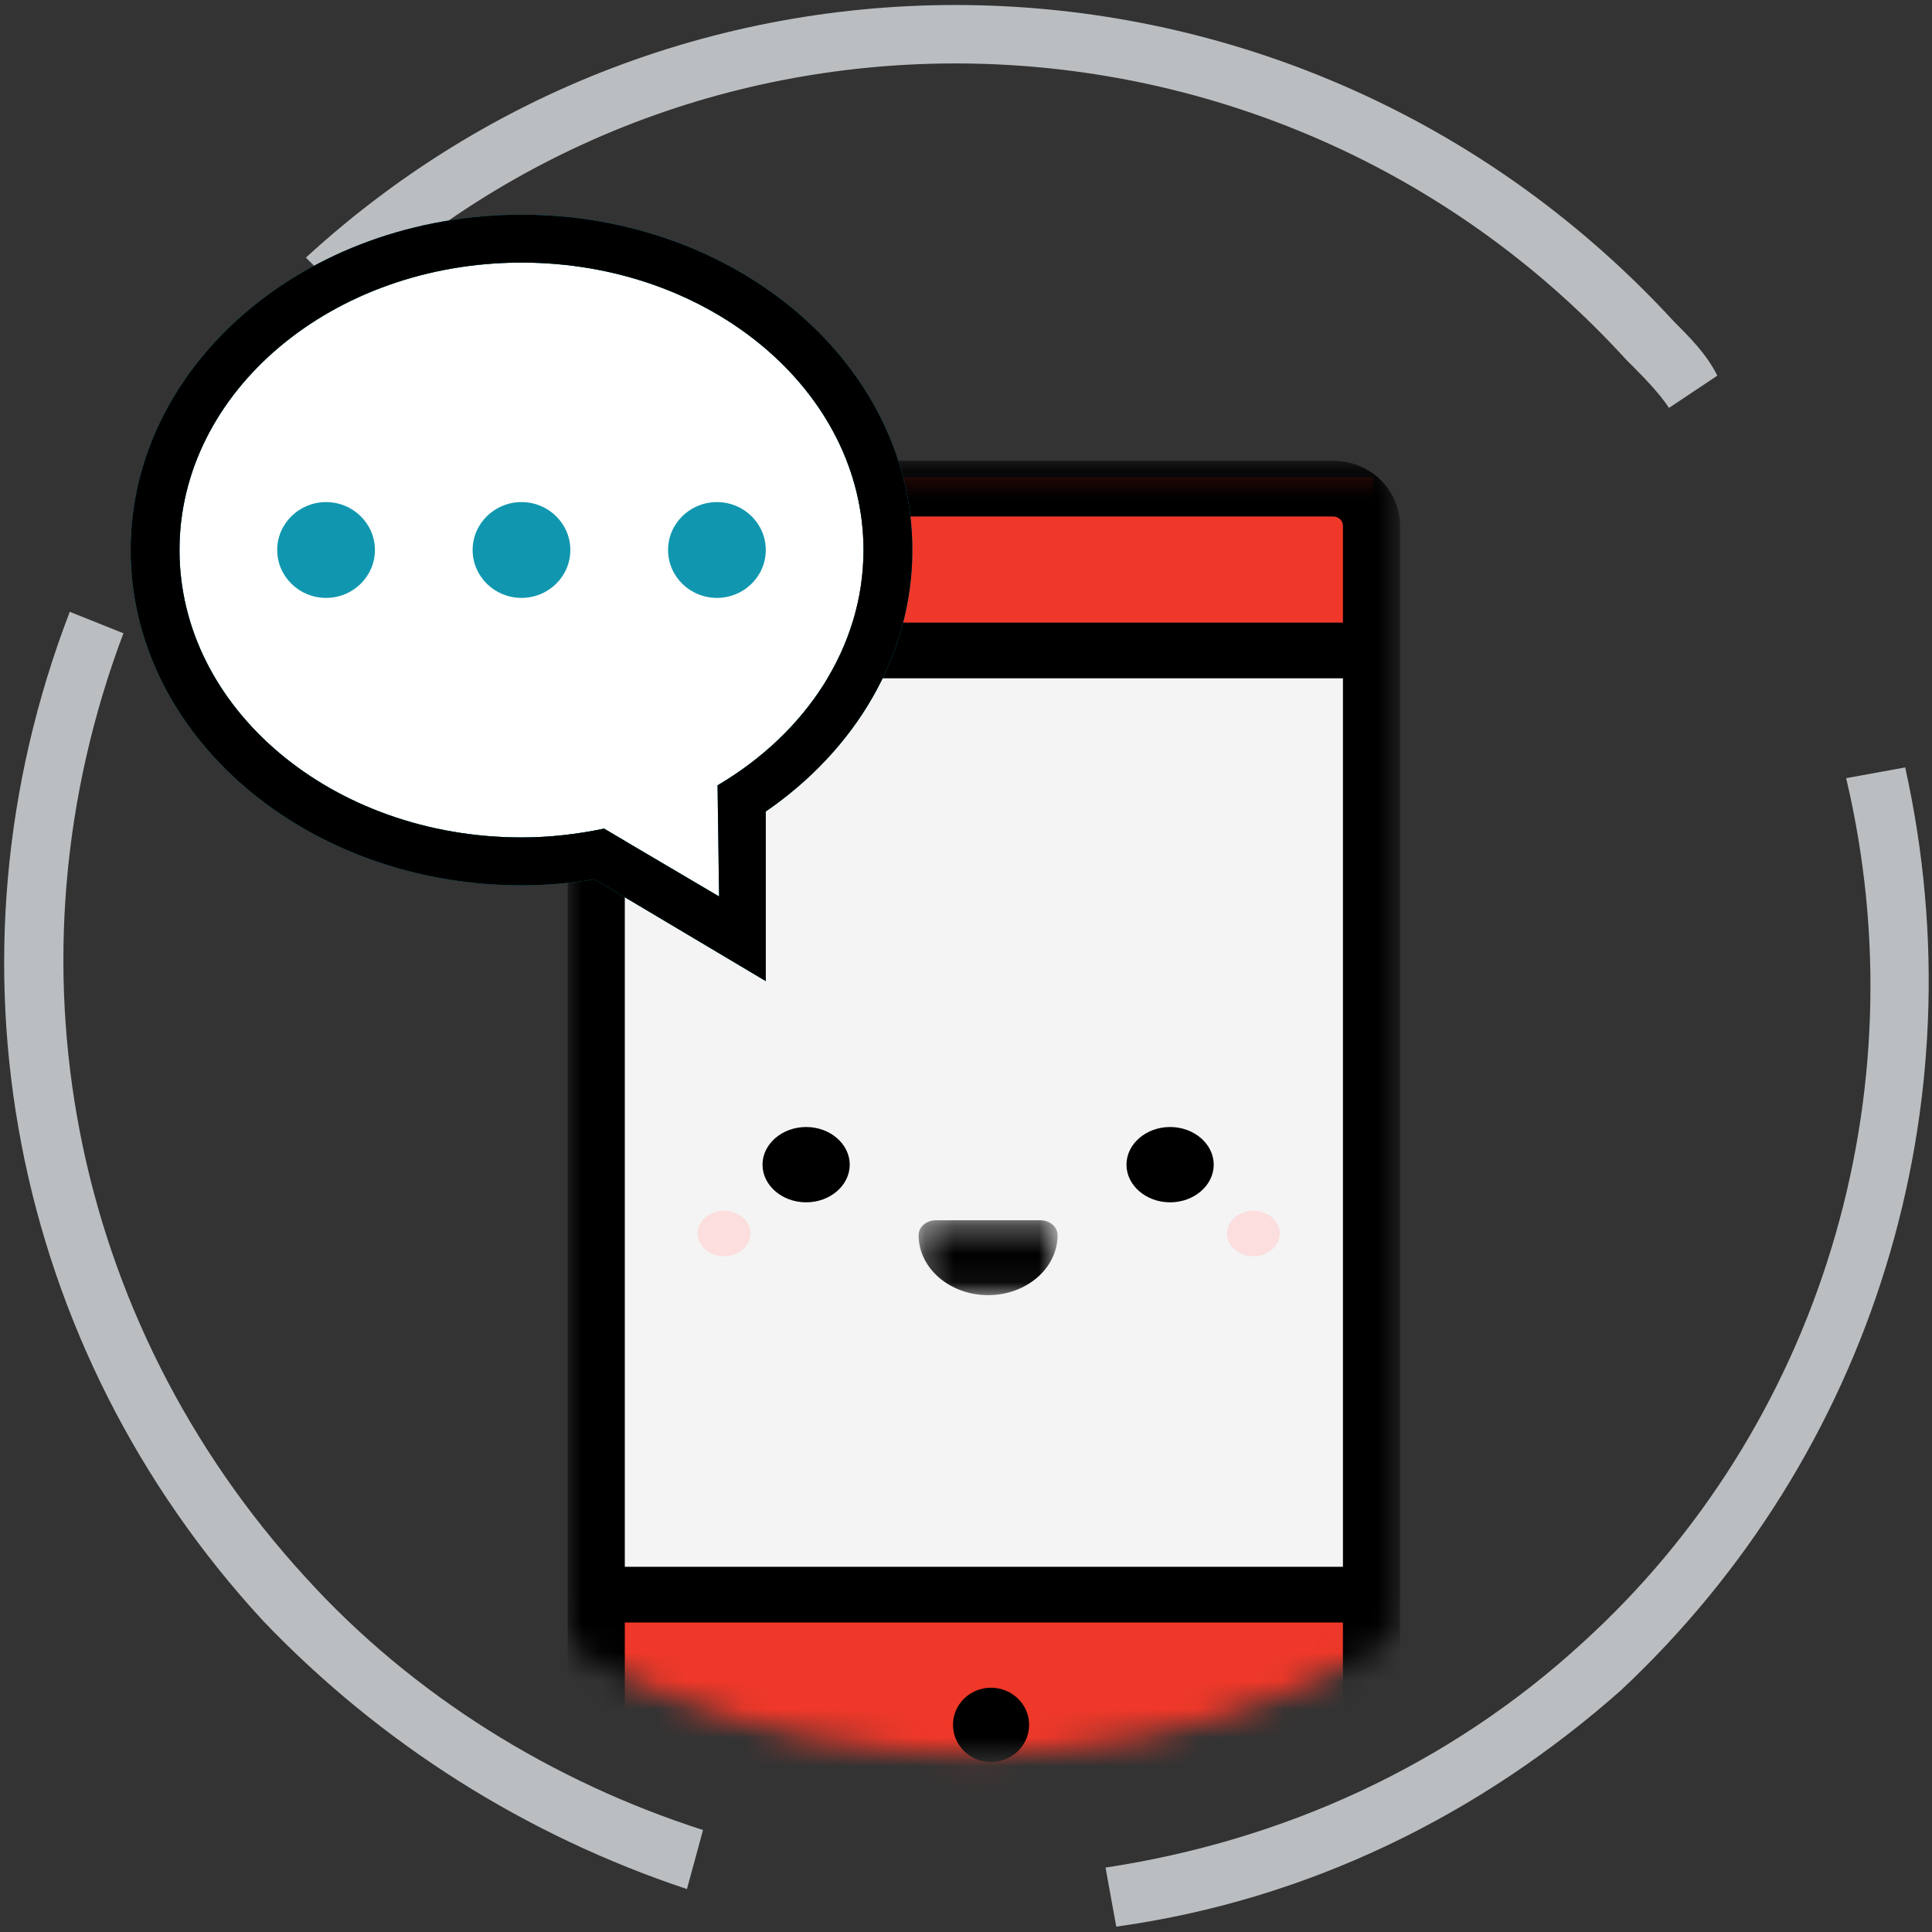 <?xml version="1.0" encoding="UTF-8"?>
<svg width="68px" height="68px" viewBox="0 0 68 68" version="1.1" xmlns="http://www.w3.org/2000/svg" xmlns:xlink="http://www.w3.org/1999/xlink">
    <rect x="0" y="0" width="68" height="68" fill="#333333" stroke="none"/>
    <!-- Generator: Sketch 54.1 (76490) - https://sketchapp.com -->
    <title>Icon/proteccion/soy cliente</title>
    <desc>Created with Sketch.</desc>
    <defs>
        <ellipse id="path-1" cx="28.629" cy="28.045" rx="28.629" ry="28.045"></ellipse>
        <polygon id="path-3" points="29.294 24.917 29.294 0.172 0 0.172 0 24.917 0 49.663 29.294 49.663"></polygon>
        <polygon id="path-5" points="0.268 2.947 5.16 2.947 5.16 0.311 0.268 0.311"></polygon>
    </defs>
    <g id="Page-1" stroke="none" stroke-width="1" fill="none" fill-rule="evenodd">
        <g id="3.CE_CarritoCompras_modal" transform="translate(-686, -397)">
            <g id="Icon/proteccion/soy-cliente" transform="translate(686, 397)">
                <g id="Icon/proteccion/personas" fill="#BBBEC1">
                    <g id="Group" fill-rule="nonzero">
                        <path d="M58.744,14.356 C58.367,13.789 57.8,13.222 57.233,12.656 C45.333,-0.378 25.122,-1.322 12.278,10.578 L10.767,9.067 C24.556,-3.589 46.089,-2.644 58.933,11.333 C59.5,11.9 60.067,12.467 60.444,13.222 L58.744,14.356 Z" id="Path"></path>
                        <path d="M24.178,66.489 C18.511,64.6 13.411,61.389 9.256,57.044 C0.378,47.411 -2.267,33.811 2.456,21.533 L4.344,22.289 C8.04911693e-16,33.811 2.456,46.467 10.767,55.533 C14.544,59.689 19.456,62.711 24.744,64.411 L24.178,66.489 Z" id="Path"></path>
                        <path d="M39.289,67.811 L38.911,65.733 C45.144,64.789 51,62.144 55.722,57.8 C64.033,50.244 67.622,38.533 64.978,27.389 L67.056,27.011 C69.7,38.911 65.922,51.189 57.044,59.5 C52.133,63.844 46.089,66.867 39.289,67.811 Z" id="Path"></path>
                    </g>
                </g>
                <g id="ico-mensaje" transform="translate(3.778, 5.667)">
                    <g id="Registro-icon" transform="translate(1.889, 0)">
                        <g id="Page-1-Copy-8">
                            <g id="Mask" style="mix-blend-mode: multiply;" fill="#EBEBEB" opacity="0">
                                <ellipse id="path-1" cx="28.629" cy="28.045" rx="28.629" ry="28.045"></ellipse>
                            </g>
                            <g id="Page-1-Clipped">
                                <mask id="mask-2" fill="white">
                                    <use xlink:href="#path-1"></use>
                                </mask>
                                <g id="path-1"></g>
                                <g id="Page-1" mask="url(#mask-2)">
                                    <g transform="translate(14.225, 9.348)" id="Group">
                                        <g transform="translate(0.09, 0.55)">
                                            <rect id="Rectangle-2" fill="#F4F4F4" x="1.684" y="7.424" width="26.103" height="32.994"></rect>
                                            <polygon id="Fill-1" fill="#EF3829" points="1.373 49.004 28.426 49.004 28.426 40.561 1.373 40.561"></polygon>
                                            <polygon id="Fill-2" fill="#EF3829" points="1.287 7.715 28.34 7.715 28.34 1.232 1.287 1.232"></polygon>
                                            <g id="Group-10" transform="translate(0, 0.482)">
                                                <g id="Group-5">
                                                    <g id="Fill-3-Clipped">
                                                        <mask id="mask-4" fill="white">
                                                            <use xlink:href="#path-3"></use>
                                                        </mask>
                                                        <g id="path-3"></g>
                                                        <path d="M2.344,2.132 C2.163,2.132 2.009,2.282 2.009,2.459 L2.009,47.376 C2.009,47.553 2.163,47.702 2.344,47.702 L26.95,47.702 C27.131,47.702 27.285,47.553 27.285,47.376 L27.285,2.459 C27.285,2.282 27.131,2.132 26.95,2.132 L2.344,2.132 Z M26.95,49.663 L2.344,49.663 C1.052,49.663 0,48.637 0,47.376 L0,2.459 C0,1.198 1.052,0.172 2.344,0.172 L26.95,0.172 C28.243,0.172 29.294,1.198 29.294,2.459 L29.294,47.376 C29.294,48.637 28.243,49.663 26.95,49.663 L26.95,49.663 Z" id="Fill-3" fill="#000000" fill-rule="nonzero" mask="url(#mask-4)"></path>
                                                    </g>
                                                </g>
                                                <polygon id="Fill-6" fill="#000000" points="1.09 7.827 28.455 7.827 28.455 5.867 1.09 5.867"></polygon>
                                                <polygon id="Fill-8" fill="#000000" points="1.288 41.059 27.983 41.059 27.983 39.099 1.288 39.099"></polygon>
                                                <path d="M14.899,43.355 C14.159,43.355 13.56,43.941 13.56,44.662 C13.56,45.384 14.159,45.969 14.899,45.969 C15.639,45.969 16.239,45.384 16.239,44.662 C16.239,43.941 15.639,43.355 14.899,43.355" id="Fill-9" fill="#000000"></path>
                                            </g>
                                        </g>
                                    </g>
                                </g>
                            </g>
                        </g>
                    </g>
                    <g id="Page-1" transform="translate(20.778, 34)">
                        <path d="M3.817,2.651 L3.817,2.651 C2.972,2.651 2.282,2.055 2.282,1.326 L2.282,1.326 C2.282,0.597 2.972,0 3.817,0 L3.817,0 C4.661,0 5.352,0.597 5.352,1.326 L5.352,1.326 C5.352,2.055 4.661,2.651 3.817,2.651" id="Fill-1" fill="#000000"></path>
                        <path d="M0.928,4.55 L0.928,4.55 C0.418,4.55 0,4.189 0,3.748 L0,3.748 C0,3.308 0.418,2.947 0.928,2.947 L0.928,2.947 C1.439,2.947 1.857,3.308 1.857,3.748 L1.857,3.748 C1.857,4.189 1.439,4.55 0.928,4.55" id="Fill-3" fill="#FCDEDE"></path>
                        <path d="M19.559,4.55 L19.559,4.55 C19.049,4.55 18.631,4.189 18.631,3.748 L18.631,3.748 C18.631,3.308 19.049,2.947 19.559,2.947 L19.559,2.947 C20.07,2.947 20.487,3.308 20.487,3.748 L20.487,3.748 C20.487,4.189 20.07,4.55 19.559,4.55" id="Fill-5" fill="#FCDEDE"></path>
                        <path d="M16.628,2.651 L16.628,2.651 C15.783,2.651 15.092,2.055 15.092,1.326 L15.092,1.326 C15.092,0.597 15.783,0 16.628,0 L16.628,0 C17.472,0 18.163,0.597 18.163,1.326 L18.163,1.326 C18.163,2.055 17.472,2.651 16.628,2.651" id="Fill-7" fill="#000000"></path>
                        <g id="Group-11" transform="translate(7.508, 2.971)">
                            <g id="Fill-9-Clipped">
                                <mask id="mask-6" fill="white">
                                    <use xlink:href="#path-5"></use>
                                </mask>
                                <g id="path-5"></g>
                                <path d="M4.553,0.311 C4.889,0.311 5.16,0.545 5.16,0.835 C5.16,1.999 4.063,2.947 2.714,2.947 C1.365,2.947 0.268,1.999 0.268,0.835 C0.268,0.545 0.54,0.311 0.875,0.311 L4.553,0.311 Z" id="Fill-9" fill="#000000" mask="url(#mask-6)"></path>
                            </g>
                        </g>
                    </g>
                    <g id="Page-1" transform="translate(14.167, 16.056) scale(-1, 1) translate(-14.167, -16.056) translate(0, 1.889)">
                        <g id="Group-5">
                            <path d="M13.757,21.919 C12.753,21.919 11.783,21.804 10.851,21.609 L6.803,23.995 L6.857,20.084 C3.754,18.255 1.72,15.23 1.72,11.802 C1.72,6.216 7.109,1.686 13.757,1.686 C20.405,1.686 25.795,6.216 25.795,11.802 C25.795,17.39 20.405,21.919 13.757,21.919" id="Fill-1" fill="#FFFFFF"></path>
                            <path d="M13.757,21.919 C12.753,21.919 11.783,21.804 10.851,21.609 L6.803,23.995 L6.857,20.084 C3.754,18.255 1.72,15.23 1.72,11.802 C1.72,6.216 7.109,1.686 13.757,1.686 C20.405,1.686 25.795,6.216 25.795,11.802 C25.795,17.39 20.405,21.919 13.757,21.919 M13.757,0 C6.16,0 0,5.285 0,11.802 C0,15.528 2.016,18.845 5.159,21.007 L5.159,26.977 L11.185,23.392 C12.019,23.526 12.878,23.605 13.757,23.605 C21.355,23.605 27.514,18.321 27.514,11.802 C27.514,5.285 21.355,0 13.757,0" id="Fill-3" fill="#1097AF" fill-rule="nonzero"></path>
                        </g>
                        <g id="Group-8" fill="#000000" fill-rule="nonzero">
                            <g id="Clip-7">
                                <path d="M0,11.802 C0,15.528 2.016,18.845 5.159,21.007 L5.159,26.977 L11.185,23.392 C12.019,23.526 12.878,23.605 13.757,23.605 C21.355,23.605 27.514,18.321 27.514,11.802 C27.514,5.285 21.355,0 13.757,0 C6.16,0 0,5.285 0,11.802 L0,11.802 Z M6.857,20.084 C3.754,18.255 1.72,15.23 1.72,11.802 C1.72,6.216 7.109,1.686 13.757,1.686 C20.405,1.686 25.795,6.216 25.795,11.802 C25.795,17.39 20.405,21.919 13.757,21.919 C12.753,21.919 11.783,21.804 10.851,21.609 L6.803,23.995 L6.857,20.084 L6.857,20.084 Z" id="path-7"></path>
                            </g>
                        </g>
                        <g id="Group-15" transform="translate(5.159, 10.116)" fill="#1097AF">
                            <path d="M8.598,0 C7.649,0 6.879,0.755 6.879,1.686 C6.879,2.617 7.649,3.372 8.598,3.372 C9.547,3.372 10.318,2.617 10.318,1.686 C10.318,0.755 9.547,0 8.598,0" id="Fill-9"></path>
                            <path d="M1.72,0 C0.77,0 0,0.755 0,1.686 C0,2.617 0.77,3.372 1.72,3.372 C2.669,3.372 3.439,2.617 3.439,1.686 C3.439,0.755 2.669,0 1.72,0" id="Fill-11"></path>
                            <path d="M15.477,0 C14.528,0 13.757,0.755 13.757,1.686 C13.757,2.617 14.528,3.372 15.477,3.372 C16.426,3.372 17.196,2.617 17.196,1.686 C17.196,0.755 16.426,0 15.477,0" id="Fill-13"></path>
                        </g>
                    </g>
                </g>
            </g>
        </g>
    </g>
</svg>